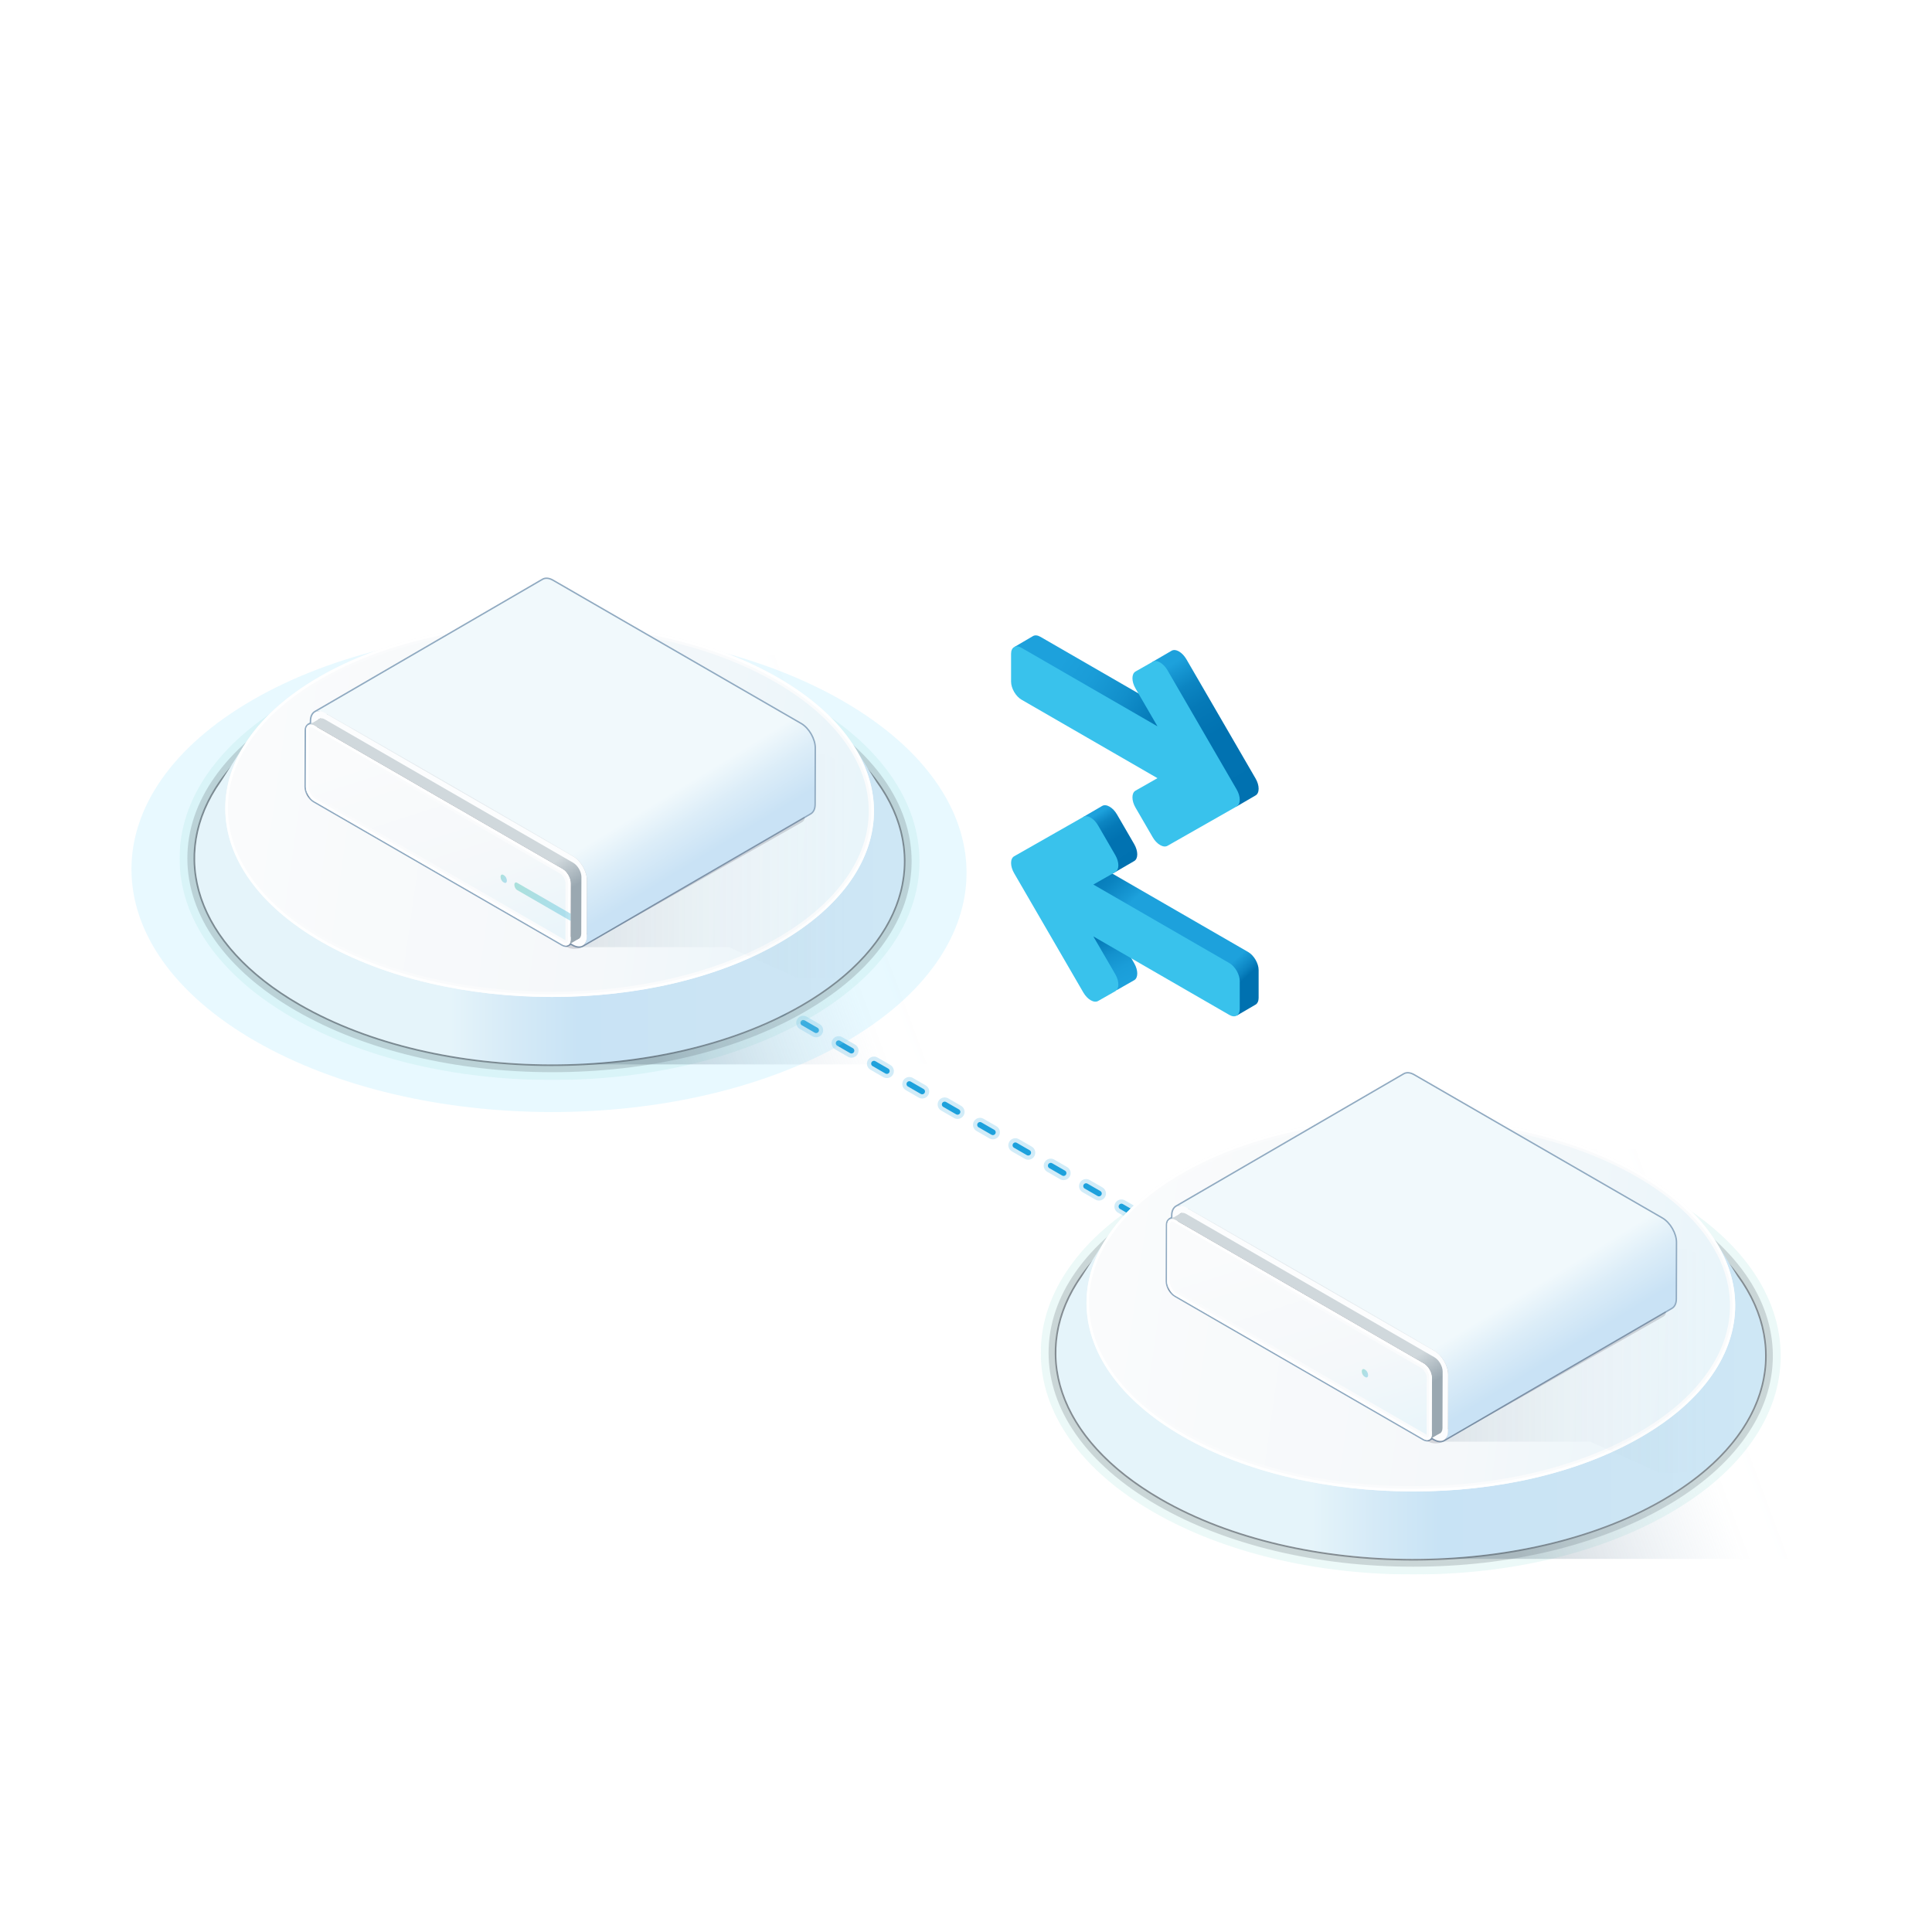 <?xml version="1.0" encoding="UTF-8"?><svg xmlns="http://www.w3.org/2000/svg" xmlns:xlink="http://www.w3.org/1999/xlink" viewBox="0 0 2500 2500"><defs><style>.cls-1,.cls-2,.cls-3,.cls-4,.cls-5,.cls-6,.cls-7,.cls-8,.cls-9,.cls-10,.cls-11,.cls-12,.cls-13,.cls-14,.cls-15,.cls-16,.cls-17,.cls-18,.cls-19,.cls-20,.cls-21,.cls-22,.cls-23,.cls-24,.cls-25{stroke-width:0px;}.cls-1,.cls-3{fill:#141226;}.cls-26{opacity:.18;}.cls-2{fill:url(#linear-gradient);}.cls-3{opacity:.15;}.cls-4{fill:url(#linear-gradient-6);}.cls-5{fill:url(#Nueva_muestra_de_degradado_11);}.cls-6{fill:#333a45;}.cls-7{fill:url(#Degradado_sin_nombre_17-2);}.cls-7,.cls-8{opacity:.3;}.cls-27{stroke:#90aac1;stroke-width:2.22px;}.cls-27,.cls-28,.cls-10,.cls-29,.cls-30,.cls-31,.cls-32{fill:none;}.cls-27,.cls-28,.cls-29,.cls-31,.cls-32{stroke-linecap:round;stroke-linejoin:round;}.cls-8{fill:url(#Degradado_sin_nombre_17);}.cls-28,.cls-29,.cls-31,.cls-32{stroke:#1da1dc;}.cls-28,.cls-31{stroke-width:18.2px;}.cls-28,.cls-32{stroke-dasharray:0 0 19.21 33.61;}.cls-33,.cls-16{opacity:.2;}.cls-34{filter:url(#AI_DesenfoqueGaussiano_7);}.cls-9{fill:url(#linear-gradient-5);}.cls-11{fill:#85d8d1;}.cls-12{fill:#fcfdfe;}.cls-29,.cls-32{stroke-width:7.3px;}.cls-13{fill:url(#Degradado_sin_nombre_4);}.cls-14{fill:url(#linear-gradient-2);}.cls-30{opacity:.47;stroke:#333a45;stroke-width:2.5px;}.cls-15{fill:url(#linear-gradient-7);}.cls-16{fill:#90e5ff;}.cls-35{opacity:.16;}.cls-17{fill:url(#linear-gradient-3);}.cls-18{fill:url(#linear-gradient-9);}.cls-19{fill:#39c2ec;}.cls-20{fill:url(#linear-gradient-8);}.cls-21{fill:#fff;}.cls-22{fill:url(#linear-gradient-10);}.cls-23{fill:#fafbfc;}.cls-24{fill:url(#linear-gradient-4);}.cls-25{fill:#e2e7eb;}</style><linearGradient id="linear-gradient" x1="286.61" y1="278.35" x2="618.98" y2="154.55" gradientUnits="userSpaceOnUse"><stop offset=".13" stop-color="#5d7586" stop-opacity=".3"/><stop offset=".45" stop-color="#90aac1" stop-opacity=".1"/><stop offset=".58" stop-color="rgba(156,182,203,.08)" stop-opacity=".08"/><stop offset=".7" stop-color="rgba(196,220,233,.02)" stop-opacity=".02"/><stop offset=".73" stop-color="#d4ecf6" stop-opacity="0"/></linearGradient><linearGradient id="linear-gradient-2" x1="12" y1="252.24" x2="557.86" y2="252.24" gradientUnits="userSpaceOnUse"><stop offset="0" stop-color="#e5f4fa"/><stop offset=".36" stop-color="#e5f4fa"/><stop offset=".45" stop-color="#d5eaf7"/><stop offset=".54" stop-color="#c8e3f5"/><stop offset=".74" stop-color="#cbe4f4"/><stop offset="1" stop-color="#cee7f5"/></linearGradient><linearGradient id="Nueva_muestra_de_degradado_11" x1="47.61" y1="145.23" x2="571.83" y2="219.41" gradientUnits="userSpaceOnUse"><stop offset="0" stop-color="#fafbfc"/><stop offset=".55" stop-color="#f5f8fa"/><stop offset=".99" stop-color="#e6f4fa"/><stop offset=".99" stop-color="#d4ecf6" stop-opacity=".9"/></linearGradient><linearGradient id="linear-gradient-3" x1="309.83" y1="222.2" x2="564.6" y2="222.2" gradientUnits="userSpaceOnUse"><stop offset="0" stop-color="#5d7586" stop-opacity=".15"/><stop offset=".45" stop-color="#90aac1" stop-opacity=".05"/><stop offset=".8" stop-color="rgba(169,195,213,.03)" stop-opacity=".03"/><stop offset="1" stop-color="#d4ecf6" stop-opacity="0"/></linearGradient><filter id="AI_DesenfoqueGaussiano_7"><feGaussianBlur stdDeviation="7"/></filter><linearGradient id="linear-gradient-4" x1="332.27" y1="191.29" x2="348.47" y2="216.65" gradientUnits="userSpaceOnUse"><stop offset="0" stop-color="#d0d8dc"/><stop offset=".8" stop-color="#9aa8b1"/></linearGradient><linearGradient id="linear-gradient-5" x1="175.67" y1="125.34" x2="238.19" y2="318.59" gradientUnits="userSpaceOnUse"><stop offset="0" stop-color="#fafbfc"/><stop offset=".55" stop-color="#f5f8fa"/><stop offset="1" stop-color="#e5f4fa"/></linearGradient><linearGradient id="linear-gradient-6" x1="240.52" y1="23.25" x2="370.67" y2="234.97" gradientUnits="userSpaceOnUse"><stop offset=".78" stop-color="#f1f9fc"/><stop offset=".88" stop-color="#dcedf8"/><stop offset="1" stop-color="#c9e2f5"/></linearGradient><linearGradient id="Degradado_sin_nombre_17" x1="245.16" y1="230.1" x2="254.49" y2="234.06" gradientUnits="userSpaceOnUse"><stop offset="0" stop-color="#00b080"/><stop offset=".19" stop-color="#07ad95"/><stop offset=".54" stop-color="#13a9bd"/><stop offset=".83" stop-color="#1ba7d5"/><stop offset="1" stop-color="#1da6de"/></linearGradient><linearGradient id="Degradado_sin_nombre_17-2" x1="241.86" y1="233.33" x2="320.47" y2="266.7" xlink:href="#Degradado_sin_nombre_17"/><symbol id="ClusterPlusBase" viewBox="0 0 620.73 387.03"><g id="RubrikClusters"><g id="Circular_base"><g class="cls-35"><path class="cls-11" d="M282.95,59.87c70.19,0,140.53,15.53,194.28,46.56,106.98,61.76,107.6,161.54,1.4,222.85-52.84,30.51-122.2,45.75-191.71,45.75s-140.53-15.53-194.28-46.56c-106.98-61.76-107.6-161.54-1.4-222.85,52.84-30.51,122.2-45.75,191.71-45.75M282.97,47.87v12-12c-74.63,0-144.84,16.82-197.73,47.36-27.36,15.8-48.65,34.38-63.27,55.24C7.39,171.27,0,193.42,0,216.3,0,239.39,7.52,261.78,22.36,282.85c14.87,21.12,36.5,39.96,64.29,56.01,53.8,31.06,124.93,48.17,200.28,48.17s144.81-16.82,197.71-47.36c27.36-15.8,48.65-34.38,63.27-55.24,14.58-20.81,21.98-42.96,21.98-65.84s-7.52-45.48-22.36-66.55c-14.87-21.12-36.5-39.96-64.29-56.01-53.8-31.06-124.92-48.17-200.26-48.17h0Z"/></g><g class="cls-26"><path class="cls-6" d="M282.95,59.87c70.19,0,140.53,15.53,194.28,46.56,106.98,61.76,107.6,161.54,1.4,222.85-52.84,30.51-122.2,45.75-191.71,45.75s-140.53-15.53-194.28-46.56c-106.98-61.76-107.6-161.54-1.4-222.85,52.84-30.51,122.2-45.75,191.71-45.75M282.97,53.87h-.03c-73.57,0-142.72,16.54-194.71,46.55-26.6,15.36-47.24,33.35-61.35,53.48-13.86,19.78-20.89,40.77-20.89,62.39s7.15,43.05,21.26,63.1c14.36,20.4,35.35,38.66,62.38,54.27,52.9,30.54,122.97,47.36,197.28,47.36s142.71-16.53,194.71-46.55c26.6-15.36,47.24-33.35,61.35-53.48,13.86-19.78,20.89-40.77,20.89-62.39s-7.15-43.05-21.26-63.1c-14.36-20.4-35.35-38.66-62.38-54.27-52.9-30.54-122.96-47.36-197.26-47.36h0Z"/></g><path class="cls-30" d="M478.63,329.28c-106.2,61.32-279.02,60.95-385.99-.81-106.98-61.76-107.6-161.54-1.4-222.85,106.2-61.32,279.02-60.95,385.99.81,106.98,61.76,107.6,161.54,1.4,222.85Z"/><polygon class="cls-2" points="522.06 59.39 284.94 59.39 284.94 375.02 616.59 375.02 522.06 59.39"/><path class="cls-14" d="M478.64,329.28c-106.2,61.31-279.01,60.96-385.99-.81C12.25,282.05-8.08,214.17,31.87,157.28h-.01l17.76-27.83h469.57l17.32,27.83h-.02c41.66,57.28,22.46,125.64-57.85,172Z"/><path class="cls-5" d="M286.84,321.06c-66.73,0-129.53-15.04-176.83-42.35-46.96-27.11-72.81-62.96-72.81-100.94s25.4-72.95,71.53-99.58c46.47-26.83,108.43-41.61,174.47-41.61s129.53,15.04,176.83,42.35c46.96,27.11,72.81,62.96,72.81,100.94s-25.4,72.95-71.53,99.58c-46.47,26.83-108.43,41.61-174.47,41.61Z"/><path class="cls-23" d="M283.22,34.59v4c32.29,0,63.79,3.55,93.63,10.55,30.82,7.23,58.46,17.84,82.17,31.53,23.54,13.59,41.74,29.38,54.08,46.92,11.77,16.72,17.73,34.31,17.73,52.29s-5.85,35.19-17.4,51.66c-12.11,17.29-29.99,32.82-53.13,46.18-46.17,26.66-107.78,41.34-173.47,41.34-32.29,0-63.8-3.55-93.64-10.55-30.83-7.23-58.48-17.84-82.19-31.53-23.54-13.59-41.74-29.38-54.08-46.92-11.77-16.72-17.73-34.31-17.73-52.29s5.85-35.19,17.4-51.66c12.11-17.29,29.99-32.82,53.13-46.18,46.17-26.65,107.77-41.34,173.47-41.34l.02-4M283.2,34.59c-63.62,0-127.11,13.95-175.47,41.88-97.21,56.12-96.63,147.45,1.28,203.98,49.19,28.4,113.59,42.62,177.83,42.62s127.1-13.95,175.47-41.88c97.21-56.12,96.63-147.45-1.28-203.98-49.2-28.4-113.58-42.62-177.83-42.62h0Z"/><path class="cls-21" d="M283.22,34.59v2c66.71,0,129.51,15.04,176.81,42.35,23.79,13.74,42.21,29.72,54.72,47.5,12.01,17.06,18.1,35.04,18.1,53.44s-5.98,35.99-17.76,52.81c-12.28,17.53-30.37,33.26-53.77,46.77-46.47,26.83-108.44,41.61-174.47,41.61s-129.53-15.04-176.83-42.35c-23.79-13.74-42.2-29.72-54.72-47.5-12.01-17.06-18.1-35.04-18.1-53.44s5.98-35.99,17.76-52.81c12.28-17.53,30.37-33.26,53.77-46.77,46.47-26.83,108.43-41.6,174.47-41.61l.02-2M283.2,34.59c-63.62,0-127.11,13.95-175.47,41.88-97.21,56.12-96.63,147.45,1.28,203.98,49.19,28.4,113.59,42.62,177.83,42.62s127.1-13.95,175.47-41.88c97.21-56.12,96.63-147.45-1.28-203.98-49.2-28.4-113.58-42.62-177.83-42.62h0Z"/></g></g><g id="RubrikClusterLogo"><path class="cls-27" d="M301.43,281.81l1.54.89c2.95,1.7,5.62,1.85,7.55.72,0,0,0,0,0,0l175.34-101.89c1.91-1.11,3.09-3.46,3.1-6.8l.12-43.5c.02-6.72-4.73-14.95-10.58-18.33L287.37,2.56c-2.94-1.7-5.62-1.85-7.55-.73L104.48,103.72s0,0,0,0c-1.91,1.11-3.1,3.46-3.11,6.8v1.85s-2.12,1.19-2.12,1.19c0,0,.07.03.11.05-1.21.64-1.97,2.06-1.97,4.13l-.12,43.5c-.01,4.04,2.83,8.97,6.35,11l191.14,110.36c2,1.16,3.77,1.09,4.94.11l1.72-.9Z"/><polygon class="cls-17" points="309.83 284.71 423.13 284.71 476.18 308.5 620.73 308.5 538.57 163.58 498.91 135.9 309.83 135.9 309.83 284.71"/><g id="shadowSVG" class="cls-34"><path class="cls-3" d="M100.42,169.84c-3.14-1.82-3.14-4.81-.02-6.64l164.7-96.65c3.13-1.83,8.26-1.87,11.41-.07l202.61,115.63c3.15,1.8,3.15,4.73,0,6.52l-169.29,96.08c-3.15,1.79-8.3,1.77-11.43-.05l-197.98-114.81Z"/></g><path class="cls-1" d="M478.33,175.93l-191.14-110.35c-3.52-2.03-6.36-6.96-6.35-11l.12-43.5c0-2.01.72-3.42,1.86-4.09L107.48,108.88c-1.14.66-1.85,2.08-1.86,4.09l-.12,43.5c-.01,4.04,2.83,8.97,6.35,11l191.14,110.35c1.77,1.02,3.38,1.12,4.54.44l175.33-101.89c-1.16.67-2.76.58-4.54-.44Z"/><g id="clusterIn"><path class="cls-24" d="M470.28,122.56L279.14,12.21c-1.77-1.02-3.38-1.12-4.53-.44L99.27,113.66c1.16-.67,2.76-.58,4.53.44l191.14,110.35c3.52,2.03,6.36,6.95,6.35,11l-.12,43.5c0,2.01-.71,3.42-1.86,4.09l175.33-101.89c1.14-.66,1.85-2.08,1.86-4.09l.12-43.5c.01-4.05-2.83-8.97-6.35-11Z"/><path class="cls-9" d="M297.64,281.47c-.37,0-.99-.1-1.86-.61l-191.14-110.35c-2.91-1.68-5.36-5.92-5.35-9.26l.12-43.5c0-.94.21-2.52,1.53-2.52.37,0,.99.1,1.86.61l191.14,110.35c2.91,1.68,5.36,5.92,5.35,9.26l-.12,43.5c0,.94-.21,2.52-1.53,2.52Z"/><path class="cls-23" d="M101.43,117.38c.11.05.23.11.37.19l191.14,110.35c2.28,1.32,4.36,4.9,4.35,7.52l-.12,43.5c0,.14,0,.27-.02.38-.11-.05-.23-.11-.37-.19l-191.14-110.35c-2.28-1.32-4.36-4.9-4.35-7.52l.12-43.5c0-.15,0-.27.02-.38M100.94,113.23c-2.09,0-3.52,1.65-3.53,4.52l-.12,43.5c-.01,4.04,2.83,8.97,6.35,11l191.14,110.35c1.03.59,2,.87,2.86.87,2.09,0,3.52-1.65,3.53-4.52l.12-43.5c.01-4.05-2.83-8.97-6.35-11L103.8,114.1c-1.03-.59-2-.87-2.86-.87h0Z"/><path class="cls-21" d="M100.94,115.23h0c.37,0,.99.11,1.86.61l191.14,110.35c2.91,1.68,5.36,5.92,5.35,9.26l-.12,43.5c0,.94-.21,2.52-1.53,2.52-.37,0-.99-.11-1.86-.61l-191.14-110.35c-2.91-1.68-5.36-5.92-5.35-9.26l.12-43.5c0-.94.21-2.52,1.53-2.52M100.94,113.23c-2.09,0-3.52,1.65-3.53,4.52l-.12,43.5c-.01,4.04,2.83,8.97,6.35,11l191.14,110.35c1.03.59,2,.87,2.86.87,2.09,0,3.52-1.65,3.53-4.52l.12-43.5c.01-4.05-2.83-8.97-6.35-11L103.8,114.1c-1.03-.59-2-.87-2.86-.87h0Z"/></g><path class="cls-4" d="M478.51,112.91L287.37,2.56c-2.94-1.7-5.62-1.85-7.55-.73L104.49,103.72c1.93-1.12,4.6-.97,7.55.73l191.14,110.35c5.85,3.38,10.6,11.6,10.58,18.33l-.12,43.5c0,3.34-1.19,5.69-3.1,6.8l175.33-101.89c1.91-1.11,3.09-3.46,3.1-6.8l.12-43.5c.02-6.72-4.73-14.95-10.58-18.33Z"/><path class="cls-10" d="M307.51,278.27h-.01s0,0,.01,0Z"/><path class="cls-12" d="M303.17,214.81L113.58,105.34l-1.54-.89c-5.85-3.38-10.63-.65-10.65,6.07v1.91s6.09-3.54,6.09-3.54l.37-.22c.61-.27,1.99-.58,4.17.66l191.14,110.35c3.52,2.03,6.36,6.96,6.35,11l-.12,43.5c0,2.02-.72,3.43-1.87,4.09,0,0,0,0-.01,0l-6.06,3.52,1.54.89c5.85,3.38,10.63.66,10.65-6.07v-1.91s.12-41.58.12-41.58c.02-6.72-4.73-14.95-10.58-18.33Z"/><g id="Isolation_Mode"><g id="ARTWORK"><path class="cls-8" d="M250.01,229.43l-.68-.39c-1.16-.67-2.09.04-2.09,1.58s.94,3.33,2.09,4l.68.39c1.16.67,2.09-.04,2.09-1.58s-.94-3.33-2.09-4Z"/><path class="cls-7" d="M301.19,258.74c-.22-.01-.44-.08-.64-.19l-40.6-23.44c-1.16-.67-2.09.04-2.09,1.58s.94,3.33,2.09,4l40.75,23.53c.15.09.32.15.49.17v-5.65Z"/></g></g><g id="RubrikCluster"><polygon class="cls-25" points="112 104.09 135.94 117.8 159.84 131.56 207.66 159.1 255.41 186.74 279.29 200.56 303.14 214.44 279.2 200.73 255.29 186.96 207.47 159.43 159.72 131.79 135.84 117.96 112 104.09"/></g></g></symbol><linearGradient id="linear-gradient-7" x1="1427.23" y1="1205.05" x2="1482.59" y2="1316.95" gradientUnits="userSpaceOnUse"><stop offset="0" stop-color="#0071b0"/><stop offset=".09" stop-color="#077ebb"/><stop offset=".25" stop-color="#1391cd"/><stop offset=".42" stop-color="#1a9dd8"/><stop offset=".58" stop-color="#1da1dc"/></linearGradient><linearGradient id="linear-gradient-8" x1="1405.4" y1="1095.64" x2="1584.29" y2="1290.43" gradientUnits="userSpaceOnUse"><stop offset="0" stop-color="#0071b0"/><stop offset=".1" stop-color="#0275b4"/><stop offset=".21" stop-color="#0a83c0"/><stop offset=".32" stop-color="#1899d5"/><stop offset=".35" stop-color="#1da1dc"/><stop offset=".88" stop-color="#1da1dc"/><stop offset=".9" stop-color="#1da1dc"/><stop offset=".97" stop-color="#0b83c1"/><stop offset="1" stop-color="#0071b0"/></linearGradient><linearGradient id="linear-gradient-9" x1="1450.92" y1="1136.2" x2="1368.48" y2="997.13" gradientUnits="userSpaceOnUse"><stop offset="0" stop-color="#0071b0"/><stop offset=".29" stop-color="#0172b1"/><stop offset=".39" stop-color="#0579b7"/><stop offset=".46" stop-color="#0c85c2"/><stop offset=".51" stop-color="#1696d2"/><stop offset=".54" stop-color="#1da1dc"/><stop offset=".59" stop-color="#1da1dc"/><stop offset=".59" stop-color="#1da1dc"/></linearGradient><linearGradient id="Degradado_sin_nombre_4" x1="1505.41" y1="945.86" x2="1371.57" y2="858.4" gradientUnits="userSpaceOnUse"><stop offset="0" stop-color="#0071b0"/><stop offset=".1" stop-color="#0479b7"/><stop offset=".42" stop-color="#128fcb"/><stop offset=".72" stop-color="#1a9cd7"/><stop offset="1" stop-color="#1da1dc"/></linearGradient><linearGradient id="linear-gradient-10" x1="1614.64" y1="1066.91" x2="1398.64" y2="702.49" xlink:href="#linear-gradient-9"/></defs><g id="Line-Dahsed"><g class="cls-33"><line class="cls-31" x1="1597.02" y1="1645.44" x2="1588.36" y2="1640.44"/><line class="cls-28" x1="1559.25" y1="1623.63" x2="1024.88" y2="1315.12"/><line class="cls-31" x1="1010.32" y1="1306.71" x2="1001.66" y2="1301.71"/></g><line class="cls-29" x1="1597.02" y1="1645.44" x2="1588.36" y2="1640.44"/><line class="cls-32" x1="1559.25" y1="1623.63" x2="1024.88" y2="1315.12"/><line class="cls-29" x1="1010.32" y1="1306.71" x2="1001.66" y2="1301.71"/></g><g id="RubrikClusters-2"><path class="cls-16" d="M1093.86,1348.42c-210.23,121.38-552.33,120.66-764.1-1.6-211.77-122.26-213.01-319.77-2.78-441.15,210.23-121.38,552.33-120.66,764.1,1.6,211.77,122.26,213.01,319.77,2.78,441.15Z"/><g id="Step1"><use width="620.73" height="387.03" transform="translate(232.37 747.3) scale(1.68)" xlink:href="#ClusterPlusBase"/></g><g id="Step1-2"><use width="620.73" height="387.03" transform="translate(1346.79 1387.19) scale(1.68)" xlink:href="#ClusterPlusBase"/></g></g><g id="Arrow"><g id="ArrowsBright"><path class="cls-15" d="M1445.38,1281.04l22.29-12.68c5.27-3,5.27-12.82,0-21.9l-28.42-48.99-44.09-19.4s48.94,103.7,50.22,102.97Z"/><path class="cls-20" d="M1615.16,1231.92l-175.62-101.39-41.62-10.77c-1.47,29.5-2.76,58.3-2.76,58.3l44.09,19.4,161.13,116.7,24.18-14.1c.11-.06.22-.12.32-.19l.25-.15h-.02c2.2-1.5,3.55-4.37,3.55-8.39v-36.13c0-8.54-6.06-18.98-13.51-23.29Z"/><path class="cls-18" d="M1467.66,1114.19c5.27-3,5.27-12.82,0-21.9l-22.29-38.42c-2.55-4.4-5.94-7.97-9.55-10.05-3.61-2.08-7-2.43-9.55-.98l-24.46,14.25c-.65.37-2.37,31.9-3.9,62.67l41.62,10.77,28.13-16.34Z"/><path class="cls-13" d="M1477.54,899.8h0l-131.25-75.77c-3.72-2.15-7.1-2.36-9.55-.97l-23.79,13.93s118.57,83.01,203.38,143.87v-21.67l-38.79-59.37Z"/><path class="cls-22" d="M1624.71,1007.37l-89.53-154.32c-2.55-4.4-5.94-7.97-9.55-10.05-3.61-2.08-7-2.43-9.55-.98l-24.46,14.25c-5.27,3-14.08,43.53-14.08,43.53l38.79,59.37v21.67c45.99,33,82.06,59.48,83.92,62.68l24.46-14.25c2.55-1.45,3.96-4.53,3.96-8.67s-1.4-8.84-3.96-13.24Z"/><path class="cls-19" d="M1501.17,1093.49c-3.61-2.08-7-5.65-9.55-10.05l-22.29-38.42c-5.27-9.08-5.27-18.9,0-21.9l28.42-16.17-175.91-101.56c-7.45-4.3-13.51-14.75-13.51-23.29v-36.13c0-8.54,6.06-11.99,13.51-7.69l175.91,101.56-28.42-48.99c-5.27-9.08-5.27-18.9,0-21.9l22.29-12.68c2.55-1.45,5.94-1.1,9.55.98,3.61,2.08,7,5.65,9.55,10.05l89.53,154.32c2.55,4.4,3.96,9.1,3.96,13.24,0,4.14-1.4,7.21-3.96,8.67l-89.53,50.94c-2.55,1.45-5.94,1.1-9.55-.98Z"/><path class="cls-19" d="M1411.37,1294.31c-3.61-2.08-7-5.65-9.55-10.05l-89.53-154.32c-2.55-4.4-3.96-9.1-3.96-13.24,0-4.14,1.4-7.21,3.96-8.67l89.53-50.94c2.55-1.45,5.94-1.1,9.55.98,3.61,2.08,7,5.65,9.55,10.05l22.29,38.42c5.27,9.08,5.27,18.9,0,21.9l-28.42,16.17,175.91,101.56c7.45,4.3,13.51,14.75,13.51,23.29v36.13c0,8.54-6.06,11.99-13.51,7.69l-175.91-101.56,28.42,48.99c5.27,9.08,5.27,18.9,0,21.9l-22.29,12.68c-2.55,1.45-5.94,1.1-9.55-.98Z"/></g></g></svg>